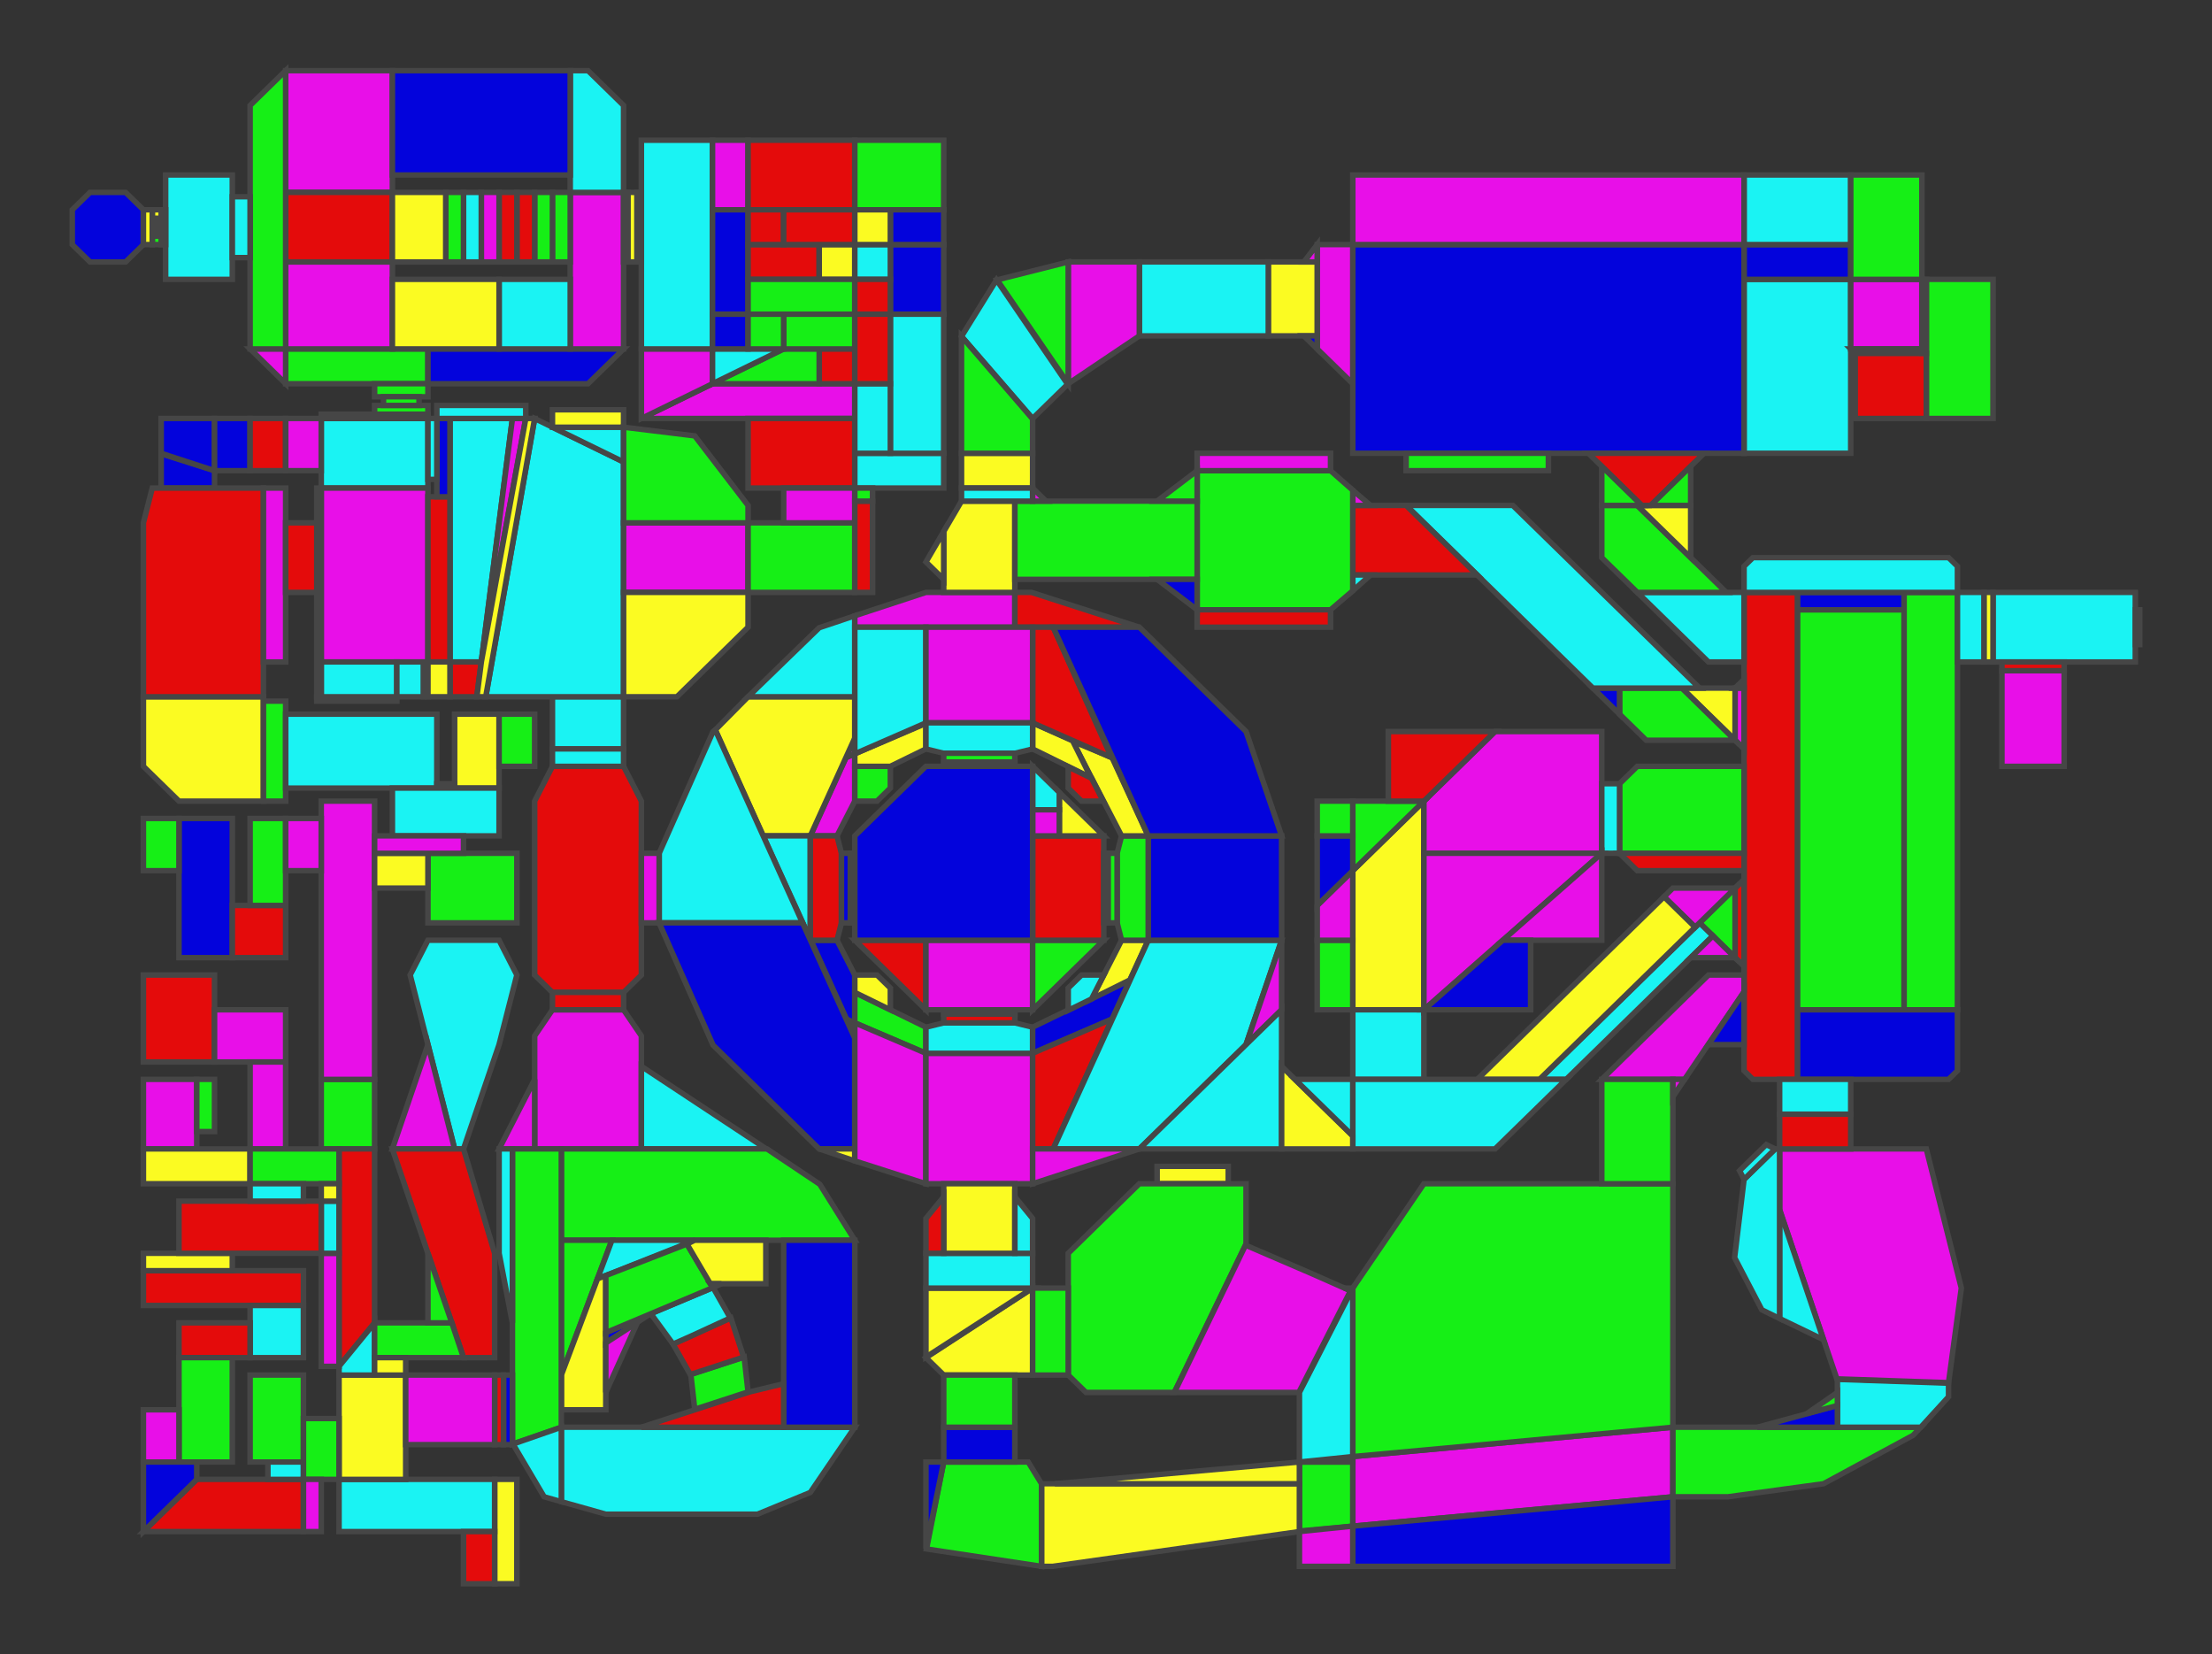 <svg width="900" height="673" preserveAspectRatio="none" viewBox="-1730 -2306 3980 3044"
 xmlns="http://www.w3.org/2000/svg" xmlns:xlink="http://www.w3.org/1999/xlink">
   <rect x="-1730" y="-2306" width="3980" height="3044" fill="#333333" stroke="none"/>
   <defs>
    <marker id="arrow" markerWidth="10" markerHeight="10" refX="0" refY="2" orient="auto" markerUnits="strokeWidth">
      <path d="M0,0 L0,4 L5,3 z" fill="#f00" />
    </marker>
  </defs>

<polygon points="-736,-480 -736,-480 -768,-512 -768,-832 -768,-832 -736,-896 -608,-896 -608,-896 -576,-832 -576,-512 -576,-512 -608,-480 " fill="rgb(228,11,11)" stroke="rgb(70,70,70)" stroke-width="10" stroke-linecap="round" />
<polygon points="-608,-1024 -608,-928 -736,-928 -736,-928 -736,-1024 " fill="rgb(26,243,243)" stroke="rgb(70,70,70)" stroke-width="10" stroke-linecap="round" />
<polygon points="-736,-896 -736,-896 -736,-928 -608,-928 -608,-928 -608,-896 " fill="rgb(26,243,243)" stroke="rgb(70,70,70)" stroke-width="10" stroke-linecap="round" />
<polygon points="-768,-400 -768,-400 -736,-448 -608,-448 -608,-448 -576,-400 -576,-192 -576,-192 -768,-192 " fill="rgb(232,15,232)" stroke="rgb(70,70,70)" stroke-width="10" stroke-linecap="round" />
<polygon points="-608,-480 -608,-480 -608,-448 -736,-448 -736,-448 -736,-480 " fill="rgb(228,11,11)" stroke="rgb(70,70,70)" stroke-width="10" stroke-linecap="round" />
<polygon points="-272,-768 -208,-912 -208,-912 -192,-919 -192,-919 -192,-832 -224,-768 -272,-768 " fill="rgb(232,15,232)" stroke="rgb(70,70,70)" stroke-width="10" stroke-linecap="round" />
<polygon points="-208,-912 -208,-912 -192,-948 -192,-919 " fill="rgb(232,15,232)" stroke="rgb(70,70,70)" stroke-width="10" stroke-linecap="round" />
<polygon points="-272,-768 -357,-768 -443,-963 -384,-1024 -192,-1024 -192,-948 -272,-768 " fill="rgb(251,251,34)" stroke="rgb(70,70,70)" stroke-width="10" stroke-linecap="round" />
<polygon points="-224,-576 -224,-576 -192,-512 -192,-424 -192,-424 -207,-431 -271,-576 " fill="rgb(3,3,220)" stroke="rgb(70,70,70)" stroke-width="10" stroke-linecap="round" />
<polygon points="-192,-424 -192,-396 -207,-430 -192,-424 " fill="rgb(228,11,11)" stroke="rgb(70,70,70)" stroke-width="10" stroke-linecap="round" />
<polygon points="-272,-578 -357,-768 -272,-768 -272,-578 " fill="rgb(26,243,243)" stroke="rgb(70,70,70)" stroke-width="10" stroke-linecap="round" />
<polygon points="-216,-608 -216,-608 -224,-576 -271,-576 -271,-576 -272,-578 -272,-768 -272,-768 -224,-768 -224,-768 -216,-736 " fill="rgb(228,11,11)" stroke="rgb(70,70,70)" stroke-width="10" stroke-linecap="round" />
<polygon points="-200,-736 -200,-736 -192,-736 -192,-608 -192,-608 -200,-608 " fill="rgb(232,15,232)" stroke="rgb(70,70,70)" stroke-width="10" stroke-linecap="round" />
<polygon points="-216,-736 -216,-736 -200,-736 -200,-608 -200,-608 -216,-608 " fill="rgb(3,3,220)" stroke="rgb(70,70,70)" stroke-width="10" stroke-linecap="round" />
<polygon points="-447,-960 -443,-963 -286,-608 -544,-608 -544,-736 -544,-736 " fill="rgb(26,243,243)" stroke="rgb(70,70,70)" stroke-width="10" stroke-linecap="round" />
<polygon points="-576,-736 -544,-736 -544,-608 -544,-608 -576,-608 -576,-608 -576,-736 " fill="rgb(232,15,232)" stroke="rgb(70,70,70)" stroke-width="10" stroke-linecap="round" />
<polygon points="-576,-192 -576,-344 -576,-344 -351,-192 " fill="rgb(26,243,243)" stroke="rgb(70,70,70)" stroke-width="10" stroke-linecap="round" />
<polygon points="-447,-383 -544,-608 -286,-608 -192,-396 -192,-396 -192,-192 -256,-192 " fill="rgb(3,3,220)" stroke="rgb(70,70,70)" stroke-width="10" stroke-linecap="round" />
<polygon points="-1472,-512 -1344,-512 -1344,-512 -1344,-352 -1344,-352 -1472,-352 " fill="rgb(228,11,11)" stroke="rgb(70,70,70)" stroke-width="10" stroke-linecap="round" />
<polygon points="-1216,-352 -1216,-352 -1344,-352 -1344,-352 -1344,-448 -1216,-448 " fill="rgb(232,15,232)" stroke="rgb(70,70,70)" stroke-width="10" stroke-linecap="round" />
<polygon points="-1376,-320 -1376,-192 -1376,-192 -1472,-192 -1472,-320 " fill="rgb(232,15,232)" stroke="rgb(70,70,70)" stroke-width="10" stroke-linecap="round" />
<polygon points="-1344,-320 -1344,-224 -1376,-224 -1376,-320 " fill="rgb(22,239,22)" stroke="rgb(70,70,70)" stroke-width="10" stroke-linecap="round" />
<polygon points="-1216,-192 -1216,-192 -1280,-192 -1280,-192 -1280,-352 -1216,-352 " fill="rgb(232,15,232)" stroke="rgb(70,70,70)" stroke-width="10" stroke-linecap="round" />
<polygon points="-1408,-832 -1472,-896 -1472,-1024 -1256,-1024 -1256,-832 -1256,-832 " fill="rgb(251,251,34)" stroke="rgb(70,70,70)" stroke-width="10" stroke-linecap="round" />
<polygon points="-1216,-832 -1256,-832 -1256,-832 -1256,-1016 -1216,-1016 -1216,-832 -1216,-832 -1216,-832 " fill="rgb(22,239,22)" stroke="rgb(70,70,70)" stroke-width="10" stroke-linecap="round" />
<polygon points="-1312,-544 -1312,-544 -1408,-544 -1408,-800 -1312,-800 " fill="rgb(3,3,220)" stroke="rgb(70,70,70)" stroke-width="10" stroke-linecap="round" />
<polygon points="-1408,-800 -1408,-704 -1472,-704 -1472,-800 " fill="rgb(22,239,22)" stroke="rgb(70,70,70)" stroke-width="10" stroke-linecap="round" />
<polygon points="-1312,-640 -1216,-640 -1216,-640 -1216,-544 -1312,-544 " fill="rgb(228,11,11)" stroke="rgb(70,70,70)" stroke-width="10" stroke-linecap="round" />
<polygon points="-1216,-640 -1280,-640 -1280,-800 -1216,-800 -1216,-640 " fill="rgb(22,239,22)" stroke="rgb(70,70,70)" stroke-width="10" stroke-linecap="round" />
<polygon points="-1216,-856 -1216,-856 -1216,-992 -1216,-992 -944,-992 -944,-992 -944,-856 -944,-856 " fill="rgb(26,243,243)" stroke="rgb(70,70,70)" stroke-width="10" stroke-linecap="round" />
<polygon points="-1160,-1024 -1016,-1024 -1016,-1016 -1160,-1016 " fill="rgb(22,239,22)" stroke="rgb(70,70,70)" stroke-width="10" stroke-linecap="round" />
<polygon points="-912,-992 -832,-992 -832,-856 -832,-856 -912,-856 " fill="rgb(251,251,34)" stroke="rgb(70,70,70)" stroke-width="10" stroke-linecap="round" />
<polygon points="-832,-896 -832,-992 -768,-992 -768,-896 " fill="rgb(22,239,22)" stroke="rgb(70,70,70)" stroke-width="10" stroke-linecap="round" />
<polygon points="-912,-864 -912,-856 -944,-856 -944,-864 " fill="rgb(228,11,11)" stroke="rgb(70,70,70)" stroke-width="10" stroke-linecap="round" />
<polygon points="-1056,-320 -1056,-320 -1056,-192 -1056,-192 -1152,-192 -1152,-320 -1152,-320 " fill="rgb(22,239,22)" stroke="rgb(70,70,70)" stroke-width="10" stroke-linecap="round" />
<polygon points="-1152,-832 -1152,-832 -1152,-832 -1152,-832 -1056,-832 -1056,-320 -1056,-320 -1056,-320 -1056,-320 -1056,-320 -1152,-320 -1152,-320 " fill="rgb(232,15,232)" stroke="rgb(70,70,70)" stroke-width="10" stroke-linecap="round" />
<polygon points="-1216,-800 -1152,-800 -1152,-704 -1152,-704 -1216,-704 " fill="rgb(232,15,232)" stroke="rgb(70,70,70)" stroke-width="10" stroke-linecap="round" />
<polygon points="-768,-320 -768,-192 -832,-192 -768,-320 " fill="rgb(232,15,232)" stroke="rgb(70,70,70)" stroke-width="10" stroke-linecap="round" />
<polygon points="-832,-576 -832,-576 -800,-512 -832,-384 -896,-192 -912,-192 -992,-512 -960,-576 " fill="rgb(26,243,243)" stroke="rgb(70,70,70)" stroke-width="10" stroke-linecap="round" />
<polygon points="-1024,-192 -960,-384 -912,-192 " fill="rgb(232,15,232)" stroke="rgb(70,70,70)" stroke-width="10" stroke-linecap="round" />
<polygon points="-832,-856 -832,-768 -1024,-768 -1024,-768 -1024,-856 " fill="rgb(26,243,243)" stroke="rgb(70,70,70)" stroke-width="10" stroke-linecap="round" />
<polygon points="-800,-608 -960,-608 -960,-736 -960,-736 -800,-736 " fill="rgb(22,239,22)" stroke="rgb(70,70,70)" stroke-width="10" stroke-linecap="round" />
<polygon points="-1056,-736 -1056,-736 -960,-736 -960,-672 -1056,-672 " fill="rgb(251,251,34)" stroke="rgb(70,70,70)" stroke-width="10" stroke-linecap="round" />
<polygon points="-1056,-768 -896,-768 -896,-768 -896,-768 -896,-736 -1056,-736 -1056,-768 " fill="rgb(232,15,232)" stroke="rgb(70,70,70)" stroke-width="10" stroke-linecap="round" />
<polygon points="-256,-192 -192,-192 -192,-170 -192,-170 " fill="rgb(251,251,34)" stroke="rgb(70,70,70)" stroke-width="10" stroke-linecap="round" />
<polygon points="-720,-24 -720,-24 -720,-24 -720,-24 -720,-192 -350,-192 -255,-127 -192,-24 -192,-24 " fill="rgb(22,239,22)" stroke="rgb(70,70,70)" stroke-width="10" stroke-linecap="round" />
<polygon points="-720,457 -720,320 -192,320 -192,320 -192,320 -272,440 -367,480 -640,480 " fill="rgb(26,243,243)" stroke="rgb(70,70,70)" stroke-width="10" stroke-linecap="round" />
<polygon points="-320,-24 -320,-24 -192,-24 -192,-24 -192,320 -192,320 -320,320 " fill="rgb(3,3,220)" stroke="rgb(70,70,70)" stroke-width="10" stroke-linecap="round" />
<polygon points="-381,255 -320,240 -320,320 -576,320 -576,320 -381,255 " fill="rgb(228,11,11)" stroke="rgb(70,70,70)" stroke-width="10" stroke-linecap="round" />
<polygon points="-720,224 -720,-24 -629,-24 -720,224 " fill="rgb(22,239,22)" stroke="rgb(70,70,70)" stroke-width="10" stroke-linecap="round" />
<polygon points="-629,-24 -480,-24 -480,-24 -655,47 " fill="rgb(26,243,243)" stroke="rgb(70,70,70)" stroke-width="10" stroke-linecap="round" />
<polygon points="-720,224 -655,47 -640,41 -640,41 -640,288 -720,288 -720,224 -720,224 " fill="rgb(251,251,34)" stroke="rgb(70,70,70)" stroke-width="10" stroke-linecap="round" />
<polygon points="-391,191 -384,255 -480,287 -487,223 " fill="rgb(22,239,22)" stroke="rgb(70,70,70)" stroke-width="10" stroke-linecap="round" />
<polygon points="-640,146 -558,110 -640,165 " fill="rgb(3,3,220)" stroke="rgb(70,70,70)" stroke-width="10" stroke-linecap="round" />
<polygon points="-640,256 -640,165 -583,127 -640,256 " fill="rgb(232,15,232)" stroke="rgb(70,70,70)" stroke-width="10" stroke-linecap="round" />
<polygon points="-415,119 -392,191 -488,223 -519,167 " fill="rgb(228,11,11)" stroke="rgb(70,70,70)" stroke-width="10" stroke-linecap="round" />
<polygon points="-447,63 -416,119 -486,152 -519,167 -559,111 " fill="rgb(26,243,243)" stroke="rgb(70,70,70)" stroke-width="10" stroke-linecap="round" />
<polygon points="-640,41 -640,41 -494,-17 -447,63 -640,146 " fill="rgb(22,239,22)" stroke="rgb(70,70,70)" stroke-width="10" stroke-linecap="round" />
<polygon points="-452,56 -494,-17 -480,-24 -480,-24 -352,-24 -352,-24 -352,56 -452,56 " fill="rgb(251,251,34)" stroke="rgb(70,70,70)" stroke-width="10" stroke-linecap="round" />
<polygon points="-447,63 -452,56 -432,56 " fill="rgb(228,11,11)" stroke="rgb(70,70,70)" stroke-width="10" stroke-linecap="round" />
<polygon points="-720,320 -808,351 -808,-192 -808,-192 -808,-192 -720,-192 -720,320 -720,320 -720,320 " fill="rgb(22,239,22)" stroke="rgb(70,70,70)" stroke-width="10" stroke-linecap="round" />
<polygon points="-832,0 -832,0 -832,-192 -808,-192 -808,128 " fill="rgb(26,243,243)" stroke="rgb(70,70,70)" stroke-width="10" stroke-linecap="round" />
<polygon points="-824,224 -824,224 -808,224 -808,351 -808,351 -810,352 -824,352 " fill="rgb(3,3,220)" stroke="rgb(70,70,70)" stroke-width="10" stroke-linecap="round" />
<polygon points="-840,224 -824,224 -824,352 -824,352 -840,352 -840,224 " fill="rgb(228,11,11)" stroke="rgb(70,70,70)" stroke-width="10" stroke-linecap="round" />
<polygon points="-751,448 -807,351 -720,320 -720,320 -720,457 " fill="rgb(26,243,243)" stroke="rgb(70,70,70)" stroke-width="10" stroke-linecap="round" />
<polygon points="-840,608 -840,608 -840,416 -800,416 -800,608 " fill="rgb(251,251,34)" stroke="rgb(70,70,70)" stroke-width="10" stroke-linecap="round" />
<polygon points="-1120,512 -1120,416 -1120,416 -840,416 -840,416 -840,416 -840,512 -1120,512 " fill="rgb(26,243,243)" stroke="rgb(70,70,70)" stroke-width="10" stroke-linecap="round" />
<polygon points="-896,608 -896,512 -840,512 -840,608 " fill="rgb(228,11,11)" stroke="rgb(70,70,70)" stroke-width="10" stroke-linecap="round" />
<polygon points="-1120,224 -1120,224 -1120,224 -1000,224 -1000,416 -1000,416 -1000,416 -1120,416 -1120,416 " fill="rgb(251,251,34)" stroke="rgb(70,70,70)" stroke-width="10" stroke-linecap="round" />
<polygon points="-1000,224 -840,224 -840,224 -840,224 -840,224 -840,352 -1000,352 -1000,352 -1000,352 -1000,224 " fill="rgb(232,15,232)" stroke="rgb(70,70,70)" stroke-width="10" stroke-linecap="round" />
<polygon points="-1056,128 -1120,208 -1120,208 -1120,-192 -1056,-192 -1056,128 " fill="rgb(228,11,11)" stroke="rgb(70,70,70)" stroke-width="10" stroke-linecap="round" />
<polygon points="-1120,224 -1120,208 -1120,208 -1056,128 -1056,128 -1056,224 " fill="rgb(26,243,243)" stroke="rgb(70,70,70)" stroke-width="10" stroke-linecap="round" />
<polygon points="-896,-192 -840,0 -840,192 -840,192 -840,192 -896,192 -896,192 -1024,-192 -1024,-192 " fill="rgb(228,11,11)" stroke="rgb(70,70,70)" stroke-width="10" stroke-linecap="round" />
<polygon points="-917,128 -917,128 -896,192 -1056,192 -1056,192 -1056,128 " fill="rgb(22,239,22)" stroke="rgb(70,70,70)" stroke-width="10" stroke-linecap="round" />
<polygon points="-960,0 -917,128 -960,128 -960,0 " fill="rgb(22,239,22)" stroke="rgb(70,70,70)" stroke-width="10" stroke-linecap="round" />
<polygon points="-1000,224 -1056,224 -1056,192 -1000,192 " fill="rgb(251,251,34)" stroke="rgb(70,70,70)" stroke-width="10" stroke-linecap="round" />
<polygon points="-1184,96 -1184,96 -1472,96 -1472,32 -1184,32 -1184,32 " fill="rgb(228,11,11)" stroke="rgb(70,70,70)" stroke-width="10" stroke-linecap="round" />
<polygon points="-1312,32 -1472,32 -1472,0 -1312,0 " fill="rgb(251,251,34)" stroke="rgb(70,70,70)" stroke-width="10" stroke-linecap="round" />
<polygon points="-1280,192 -1280,96 -1280,96 -1184,96 -1184,192 -1184,192 -1280,192 " fill="rgb(26,243,243)" stroke="rgb(70,70,70)" stroke-width="10" stroke-linecap="round" />
<polygon points="-1280,128 -1280,192 -1408,192 -1408,192 -1408,128 " fill="rgb(228,11,11)" stroke="rgb(70,70,70)" stroke-width="10" stroke-linecap="round" />
<polygon points="-1312,192 -1312,384 -1312,384 -1408,384 -1408,384 -1408,192 -1408,192 " fill="rgb(22,239,22)" stroke="rgb(70,70,70)" stroke-width="10" stroke-linecap="round" />
<polygon points="-1472,288 -1408,288 -1408,384 -1472,384 " fill="rgb(232,15,232)" stroke="rgb(70,70,70)" stroke-width="10" stroke-linecap="round" />
<polygon points="-1184,384 -1184,384 -1280,384 -1280,224 -1184,224 " fill="rgb(22,239,22)" stroke="rgb(70,70,70)" stroke-width="10" stroke-linecap="round" />
<polygon points="-1184,416 -1184,512 -1472,512 -1376,416 -1376,416 -1184,416 " fill="rgb(228,11,11)" stroke="rgb(70,70,70)" stroke-width="10" stroke-linecap="round" />
<polygon points="-1248,384 -1184,384 -1184,416 -1248,416 " fill="rgb(26,243,243)" stroke="rgb(70,70,70)" stroke-width="10" stroke-linecap="round" />
<polygon points="-1376,416 -1472,512 -1472,512 -1472,384 -1376,384 " fill="rgb(3,3,220)" stroke="rgb(70,70,70)" stroke-width="10" stroke-linecap="round" />
<polygon points="-1184,416 -1184,304 -1120,304 -1120,304 -1120,416 -1120,416 -1184,416 " fill="rgb(22,239,22)" stroke="rgb(70,70,70)" stroke-width="10" stroke-linecap="round" />
<polygon points="-1152,0 -1120,0 -1120,208 -1152,208 " fill="rgb(232,15,232)" stroke="rgb(70,70,70)" stroke-width="10" stroke-linecap="round" />
<polygon points="-1184,512 -1184,416 -1152,416 -1152,512 " fill="rgb(232,15,232)" stroke="rgb(70,70,70)" stroke-width="10" stroke-linecap="round" />
<polygon points="-1472,-192 -1280,-192 -1280,-192 -1280,-128 -1280,-128 -1472,-128 " fill="rgb(251,251,34)" stroke="rgb(70,70,70)" stroke-width="10" stroke-linecap="round" />
<polygon points="-1280,-128 -1280,-128 -1280,-192 -1280,-192 -1120,-192 -1120,-192 -1120,-192 -1120,-128 " fill="rgb(22,239,22)" stroke="rgb(70,70,70)" stroke-width="10" stroke-linecap="round" />
<polygon points="-1152,0 -1152,-96 -1152,-96 -1120,-96 -1120,0 " fill="rgb(26,243,243)" stroke="rgb(70,70,70)" stroke-width="10" stroke-linecap="round" />
<polygon points="-1152,-96 -1152,0 -1152,0 -1408,0 -1408,-96 -1152,-96 -1152,-96 -1152,-96 " fill="rgb(228,11,11)" stroke="rgb(70,70,70)" stroke-width="10" stroke-linecap="round" />
<polygon points="-1184,-128 -1184,-96 -1184,-96 -1280,-96 -1280,-96 -1280,-128 " fill="rgb(26,243,243)" stroke="rgb(70,70,70)" stroke-width="10" stroke-linecap="round" />
<polygon points="-1152,-96 -1152,-128 -1120,-128 -1120,-96 " fill="rgb(251,251,34)" stroke="rgb(70,70,70)" stroke-width="10" stroke-linecap="round" />
<polygon points="-1344,-1440 -1344,-1408 -1344,-1408 -1440,-1408 -1440,-1408 -1440,-1471 -1344,-1440 " fill="rgb(3,3,220)" stroke="rgb(70,70,70)" stroke-width="10" stroke-linecap="round" />
<polygon points="-1344,-1440 -1344,-1440 -1344,-1440 -1440,-1472 -1440,-1536 -1344,-1536 -1344,-1536 " fill="rgb(3,3,220)" stroke="rgb(70,70,70)" stroke-width="10" stroke-linecap="round" />
<polygon points="-1280,-1536 -1280,-1536 -1280,-1440 -1280,-1440 -1344,-1440 -1344,-1536 -1344,-1536 " fill="rgb(3,3,220)" stroke="rgb(70,70,70)" stroke-width="10" stroke-linecap="round" />
<polygon points="-1152,-1408 -1152,-1536 -1152,-1536 -1152,-1536 -960,-1536 -960,-1536 -960,-1408 -960,-1408 -960,-1408 -1152,-1408 -1152,-1408 " fill="rgb(26,243,243)" stroke="rgb(70,70,70)" stroke-width="10" stroke-linecap="round" />
<polygon points="-1216,-1536 -1216,-1536 -1216,-1440 -1216,-1440 -1280,-1440 -1280,-1536 -1280,-1536 " fill="rgb(228,11,11)" stroke="rgb(70,70,70)" stroke-width="10" stroke-linecap="round" />
<polygon points="-1152,-1536 -1152,-1536 -1152,-1440 -1152,-1440 -1216,-1440 -1216,-1536 -1216,-1536 " fill="rgb(232,15,232)" stroke="rgb(70,70,70)" stroke-width="10" stroke-linecap="round" />
<polygon points="-960,-1600 -1216,-1600 -1216,-1600 -1216,-1600 -1216,-1664 -1216,-1664 -960,-1664 " fill="rgb(22,239,22)" stroke="rgb(70,70,70)" stroke-width="10" stroke-linecap="round" />
<polygon points="-1216,-1664 -1216,-1600 -1216,-1600 -1216,-1600 -1280,-1664 " fill="rgb(232,15,232)" stroke="rgb(70,70,70)" stroke-width="10" stroke-linecap="round" />
<polygon points="-1056,-1576 -1056,-1576 -1056,-1600 -960,-1600 -960,-1600 -960,-1576 -960,-1576 -1056,-1576 " fill="rgb(22,239,22)" stroke="rgb(70,70,70)" stroke-width="10" stroke-linecap="round" />
<polygon points="-960,-1544 -960,-1544 -960,-1544 -960,-1536 -960,-1536 -1152,-1536 -1152,-1536 -1152,-1544 " fill="rgb(228,11,11)" stroke="rgb(70,70,70)" stroke-width="10" stroke-linecap="round" />
<polygon points="-960,-1560 -960,-1560 -960,-1544 -960,-1544 -1056,-1544 -1056,-1560 -960,-1560 -960,-1560 " fill="rgb(22,239,22)" stroke="rgb(70,70,70)" stroke-width="10" stroke-linecap="round" />
<polygon points="-976,-1576 -976,-1560 -1040,-1560 -1040,-1576 " fill="rgb(22,239,22)" stroke="rgb(70,70,70)" stroke-width="10" stroke-linecap="round" />
<polygon points="-1152,-1408 -960,-1408 -960,-1408 -960,-1408 -960,-1088 -960,-1088 -1152,-1088 -1152,-1088 -1152,-1088 -1152,-1408 -1152,-1408 -1152,-1408 " fill="rgb(232,15,232)" stroke="rgb(70,70,70)" stroke-width="10" stroke-linecap="round" />
<polygon points="-1152,-1088 -1152,-1088 -1016,-1088 -1016,-1024 -1016,-1024 -1152,-1024 -1152,-1024 " fill="rgb(26,243,243)" stroke="rgb(70,70,70)" stroke-width="10" stroke-linecap="round" />
<polygon points="-968,-1088 -968,-1088 -968,-1024 -968,-1024 -1016,-1024 -1016,-1024 -1016,-1088 -1016,-1088 " fill="rgb(26,243,243)" stroke="rgb(70,70,70)" stroke-width="10" stroke-linecap="round" />
<polygon points="-968,-1088 -968,-1088 -960,-1088 -960,-1088 -960,-1024 -968,-1024 -968,-1024 " fill="rgb(228,11,11)" stroke="rgb(70,70,70)" stroke-width="10" stroke-linecap="round" />
<polygon points="-1256,-1408 -1256,-1408 -1256,-1408 -1256,-1024 -1256,-1024 -1472,-1024 -1472,-1344 -1456,-1408 -1256,-1408 -1256,-1408 " fill="rgb(228,11,11)" stroke="rgb(70,70,70)" stroke-width="10" stroke-linecap="round" />
<polygon points="-1216,-1408 -1216,-1408 -1216,-1088 -1216,-1088 -1256,-1088 -1256,-1408 " fill="rgb(232,15,232)" stroke="rgb(70,70,70)" stroke-width="10" stroke-linecap="round" />
<polygon points="-1160,-1408 -1160,-1408 -1160,-1408 -1160,-1408 -1152,-1408 -1152,-1408 -1152,-1024 -1152,-1024 -1152,-1024 -1152,-1024 -1160,-1024 " fill="rgb(26,243,243)" stroke="rgb(70,70,70)" stroke-width="10" stroke-linecap="round" />
<polygon points="-1216,-1344 -1216,-1344 -1160,-1344 -1160,-1216 -1160,-1216 -1216,-1216 " fill="rgb(228,11,11)" stroke="rgb(70,70,70)" stroke-width="10" stroke-linecap="round" />
<polygon points="-608,-1664 -608,-1664 -672,-1600 -960,-1600 -960,-1600 -960,-1664 " fill="rgb(3,3,220)" stroke="rgb(70,70,70)" stroke-width="10" stroke-linecap="round" />
<polygon points="-856,-1024 -768,-1536 -768,-1536 -608,-1456 -608,-1456 -608,-1024 -856,-1024 " fill="rgb(26,243,243)" stroke="rgb(70,70,70)" stroke-width="10" stroke-linecap="round" />
<polygon points="-608,-1520 -608,-1456 -736,-1520 -608,-1520 " fill="rgb(26,243,243)" stroke="rgb(70,70,70)" stroke-width="10" stroke-linecap="round" />
<polygon points="-608,-1552 -608,-1520 -608,-1520 -736,-1520 -736,-1520 -736,-1520 -736,-1552 " fill="rgb(251,251,34)" stroke="rgb(70,70,70)" stroke-width="10" stroke-linecap="round" />
<polygon points="-960,-1392 -920,-1392 -920,-1392 -920,-1088 -960,-1088 -960,-1088 " fill="rgb(228,11,11)" stroke="rgb(70,70,70)" stroke-width="10" stroke-linecap="round" />
<polygon points="-920,-1024 -960,-1024 -960,-1024 -960,-1088 -920,-1088 -920,-1088 -920,-1024 " fill="rgb(251,251,34)" stroke="rgb(70,70,70)" stroke-width="10" stroke-linecap="round" />
<polygon points="-944,-1536 -920,-1536 -920,-1392 -944,-1392 -944,-1536 " fill="rgb(3,3,220)" stroke="rgb(70,70,70)" stroke-width="10" stroke-linecap="round" />
<polygon points="-944,-1424 -960,-1424 -960,-1536 -960,-1536 -944,-1536 -944,-1536 " fill="rgb(26,243,243)" stroke="rgb(70,70,70)" stroke-width="10" stroke-linecap="round" />
<polygon points="-920,-1088 -920,-1536 -808,-1536 -864,-1088 -920,-1088 " fill="rgb(26,243,243)" stroke="rgb(70,70,70)" stroke-width="10" stroke-linecap="round" />
<polygon points="-864,-1088 -864,-1088 -872,-1024 -872,-1024 -920,-1024 -920,-1024 -920,-1088 -920,-1088 " fill="rgb(228,11,11)" stroke="rgb(70,70,70)" stroke-width="10" stroke-linecap="round" />
<polygon points="-864,-1088 -808,-1536 -784,-1536 -864,-1088 " fill="rgb(232,15,232)" stroke="rgb(70,70,70)" stroke-width="10" stroke-linecap="round" />
<polygon points="-856,-1024 -872,-1024 -872,-1024 -864,-1088 -864,-1088 -784,-1536 -784,-1536 -768,-1536 -768,-1536 -856,-1024 " fill="rgb(251,251,34)" stroke="rgb(70,70,70)" stroke-width="10" stroke-linecap="round" />
<polygon points="-944,-1560 -784,-1560 -784,-1536 -944,-1536 " fill="rgb(26,243,243)" stroke="rgb(70,70,70)" stroke-width="10" stroke-linecap="round" />
<polygon points="-576,-1536 -448,-1600 -448,-1600 -192,-1600 -192,-1600 -192,-1536 -576,-1536 " fill="rgb(232,15,232)" stroke="rgb(70,70,70)" stroke-width="10" stroke-linecap="round" />
<polygon points="-256,-1600 -256,-1664 -256,-1664 -192,-1664 -192,-1600 -192,-1600 " fill="rgb(228,11,11)" stroke="rgb(70,70,70)" stroke-width="10" stroke-linecap="round" />
<polygon points="-320,-1664 -256,-1664 -256,-1664 -256,-1600 -256,-1600 -448,-1600 -448,-1600 " fill="rgb(22,239,22)" stroke="rgb(70,70,70)" stroke-width="10" stroke-linecap="round" />
<polygon points="-576,-1536 -576,-1536 -576,-1664 -448,-1664 -448,-1600 -448,-1600 -576,-1536 " fill="rgb(232,15,232)" stroke="rgb(70,70,70)" stroke-width="10" stroke-linecap="round" />
<polygon points="-320,-1664 -320,-1664 -448,-1600 -448,-1664 -448,-1664 " fill="rgb(26,243,243)" stroke="rgb(70,70,70)" stroke-width="10" stroke-linecap="round" />
<polygon points="-384,-1216 -608,-1216 -608,-1344 -384,-1344 -384,-1216 " fill="rgb(232,15,232)" stroke="rgb(70,70,70)" stroke-width="10" stroke-linecap="round" />
<polygon points="-192,-1344 -192,-1344 -192,-1216 -384,-1216 -384,-1216 -384,-1216 -384,-1344 -384,-1344 -192,-1344 " fill="rgb(22,239,22)" stroke="rgb(70,70,70)" stroke-width="10" stroke-linecap="round" />
<polygon points="-608,-1216 -384,-1216 -384,-1152 -512,-1024 -512,-1024 -608,-1024 -608,-1024 " fill="rgb(251,251,34)" stroke="rgb(70,70,70)" stroke-width="10" stroke-linecap="round" />
<polygon points="-256,-1151 -192,-1173 -192,-1024 -384,-1024 " fill="rgb(26,243,243)" stroke="rgb(70,70,70)" stroke-width="10" stroke-linecap="round" />
<polygon points="-384,-1536 -192,-1536 -192,-1408 -384,-1408 -384,-1408 -384,-1408 -384,-1536 " fill="rgb(228,11,11)" stroke="rgb(70,70,70)" stroke-width="10" stroke-linecap="round" />
<polygon points="-192,-1408 -192,-1408 -192,-1344 -320,-1344 -320,-1408 " fill="rgb(232,15,232)" stroke="rgb(70,70,70)" stroke-width="10" stroke-linecap="round" />
<polygon points="-608,-1520 -480,-1504 -384,-1376 -384,-1344 -384,-1344 -608,-1344 " fill="rgb(22,239,22)" stroke="rgb(70,70,70)" stroke-width="10" stroke-linecap="round" />
<polygon points="-1216,-1952 -1216,-1952 -1216,-2176 -1216,-2176 -1024,-2176 -1024,-2176 -1024,-1952 -1024,-1952 " fill="rgb(232,15,232)" stroke="rgb(70,70,70)" stroke-width="10" stroke-linecap="round" />
<polygon points="-1216,-1664 -1216,-1824 -1216,-1824 -1024,-1824 -1024,-1824 -1024,-1664 -1024,-1664 " fill="rgb(232,15,232)" stroke="rgb(70,70,70)" stroke-width="10" stroke-linecap="round" />
<polygon points="-1216,-1952 -1216,-1952 -1024,-1952 -1024,-1952 -1024,-1824 -1024,-1824 -1216,-1824 -1216,-1824 " fill="rgb(228,11,11)" stroke="rgb(70,70,70)" stroke-width="10" stroke-linecap="round" />
<polygon points="-1216,-1664 -1216,-1664 -1216,-1664 -1280,-1664 -1280,-2112 -1280,-2112 -1216,-2176 -1216,-2176 -1216,-1664 " fill="rgb(22,239,22)" stroke="rgb(70,70,70)" stroke-width="10" stroke-linecap="round" />
<polygon points="-1432,-1984 -1432,-1984 -1432,-1984 -1312,-1984 -1312,-1792 -1432,-1792 " fill="rgb(26,243,243)" stroke="rgb(70,70,70)" stroke-width="10" stroke-linecap="round" />
<polygon points="-1312,-1832 -1312,-1944 -1312,-1944 -1280,-1944 -1280,-1832 -1280,-1832 " fill="rgb(26,243,243)" stroke="rgb(70,70,70)" stroke-width="10" stroke-linecap="round" />
<polygon points="-1432,-1856 -1440,-1856 -1440,-1920 -1440,-1920 -1432,-1920 -1432,-1856 " fill="rgb(232,15,232)" stroke="rgb(70,70,70)" stroke-width="10" stroke-linecap="round" />
<polygon points="-1456,-1872 -1456,-1872 -1440,-1872 -1440,-1872 -1440,-1856 -1456,-1856 " fill="rgb(22,239,22)" stroke="rgb(70,70,70)" stroke-width="10" stroke-linecap="round" />
<polygon points="-1456,-1920 -1440,-1920 -1440,-1904 -1456,-1904 -1456,-1904 -1456,-1920 " fill="rgb(251,251,34)" stroke="rgb(70,70,70)" stroke-width="10" stroke-linecap="round" />
<polygon points="-1456,-1904 -1456,-1904 -1448,-1904 -1448,-1872 -1448,-1872 -1456,-1872 " fill="rgb(22,239,22)" stroke="rgb(70,70,70)" stroke-width="10" stroke-linecap="round" />
<polygon points="-1448,-1904 -1448,-1904 -1440,-1904 -1440,-1904 -1440,-1872 -1440,-1872 -1448,-1872 -1448,-1872 " fill="rgb(228,11,11)" stroke="rgb(70,70,70)" stroke-width="10" stroke-linecap="round" />
<polygon points="-1600,-1920 -1600,-1920 -1568,-1952 -1504,-1952 -1472,-1920 -1472,-1856 -1504,-1824 -1568,-1824 -1600,-1856 " fill="rgb(3,3,220)" stroke="rgb(70,70,70)" stroke-width="10" stroke-linecap="round" />
<polygon points="-1456,-1920 -1456,-1856 -1456,-1856 -1472,-1856 -1472,-1920 -1472,-1920 " fill="rgb(251,251,34)" stroke="rgb(70,70,70)" stroke-width="10" stroke-linecap="round" />
<polygon points="-608,-1664 -608,-1664 -704,-1664 -704,-1952 -704,-1952 -704,-1952 -608,-1952 -608,-1664 " fill="rgb(232,15,232)" stroke="rgb(70,70,70)" stroke-width="10" stroke-linecap="round" />
<polygon points="-704,-1824 -736,-1824 -736,-1824 -736,-1952 -736,-1952 -704,-1952 -704,-1952 -704,-1824 " fill="rgb(22,239,22)" stroke="rgb(70,70,70)" stroke-width="10" stroke-linecap="round" />
<polygon points="-768,-1824 -768,-1952 -768,-1952 -736,-1952 -736,-1952 -736,-1824 -736,-1824 -768,-1824 " fill="rgb(22,239,22)" stroke="rgb(70,70,70)" stroke-width="10" stroke-linecap="round" />
<polygon points="-768,-1824 -800,-1824 -800,-1824 -800,-1952 -800,-1952 -768,-1952 -768,-1952 -768,-1824 " fill="rgb(228,11,11)" stroke="rgb(70,70,70)" stroke-width="10" stroke-linecap="round" />
<polygon points="-832,-1824 -832,-1952 -832,-1952 -800,-1952 -800,-1952 -800,-1824 -800,-1824 -832,-1824 " fill="rgb(228,11,11)" stroke="rgb(70,70,70)" stroke-width="10" stroke-linecap="round" />
<polygon points="-832,-1792 -704,-1792 -704,-1664 -832,-1664 " fill="rgb(26,243,243)" stroke="rgb(70,70,70)" stroke-width="10" stroke-linecap="round" />
<polygon points="-832,-1824 -864,-1824 -864,-1824 -864,-1952 -864,-1952 -832,-1952 -832,-1952 -832,-1824 " fill="rgb(232,15,232)" stroke="rgb(70,70,70)" stroke-width="10" stroke-linecap="round" />
<polygon points="-896,-1824 -896,-1952 -896,-1952 -864,-1952 -864,-1952 -864,-1824 -864,-1824 -896,-1824 " fill="rgb(26,243,243)" stroke="rgb(70,70,70)" stroke-width="10" stroke-linecap="round" />
<polygon points="-896,-1824 -928,-1824 -928,-1824 -928,-1952 -928,-1952 -896,-1952 -896,-1952 -896,-1824 " fill="rgb(22,239,22)" stroke="rgb(70,70,70)" stroke-width="10" stroke-linecap="round" />
<polygon points="-1024,-1824 -1024,-1824 -1024,-1952 -1024,-1952 -928,-1952 -928,-1952 -928,-1824 -928,-1824 " fill="rgb(251,251,34)" stroke="rgb(70,70,70)" stroke-width="10" stroke-linecap="round" />
<polygon points="-1024,-1792 -832,-1792 -832,-1664 -1024,-1664 " fill="rgb(251,251,34)" stroke="rgb(70,70,70)" stroke-width="10" stroke-linecap="round" />
<polygon points="-672,-2176 -608,-2112 -608,-1952 -608,-1952 -704,-1952 -704,-2176 -704,-2176 -672,-2176 " fill="rgb(26,243,243)" stroke="rgb(70,70,70)" stroke-width="10" stroke-linecap="round" />
<polygon points="-1024,-1984 -1024,-2176 -704,-2176 -704,-2176 -704,-1984 " fill="rgb(3,3,220)" stroke="rgb(70,70,70)" stroke-width="10" stroke-linecap="round" />
<polygon points="-576,-2048 -448,-2048 -448,-1664 -448,-1664 -576,-1664 -576,-2048 -576,-2048 -576,-2048 " fill="rgb(26,243,243)" stroke="rgb(70,70,70)" stroke-width="10" stroke-linecap="round" />
<polygon points="-384,-1728 -384,-1664 -384,-1664 -448,-1664 -448,-1664 -448,-1728 -384,-1728 " fill="rgb(3,3,220)" stroke="rgb(70,70,70)" stroke-width="10" stroke-linecap="round" />
<polygon points="-384,-2048 -384,-1920 -448,-1920 -448,-1920 -448,-2048 " fill="rgb(232,15,232)" stroke="rgb(70,70,70)" stroke-width="10" stroke-linecap="round" />
<polygon points="-448,-1728 -448,-1728 -448,-1920 -448,-1920 -384,-1920 -384,-1920 -384,-1728 -384,-1728 " fill="rgb(3,3,220)" stroke="rgb(70,70,70)" stroke-width="10" stroke-linecap="round" />
<polygon points="-384,-1920 -384,-2048 -192,-2048 -192,-1920 -384,-1920 " fill="rgb(228,11,11)" stroke="rgb(70,70,70)" stroke-width="10" stroke-linecap="round" />
<polygon points="-384,-1856 -256,-1856 -256,-1856 -256,-1792 -256,-1792 -384,-1792 -384,-1792 -384,-1856 " fill="rgb(228,11,11)" stroke="rgb(70,70,70)" stroke-width="10" stroke-linecap="round" />
<polygon points="-256,-1792 -256,-1856 -256,-1856 -192,-1856 -192,-1792 -192,-1792 " fill="rgb(251,251,34)" stroke="rgb(70,70,70)" stroke-width="10" stroke-linecap="round" />
<polygon points="-384,-1920 -384,-1920 -320,-1920 -320,-1856 -320,-1856 -384,-1856 " fill="rgb(228,11,11)" stroke="rgb(70,70,70)" stroke-width="10" stroke-linecap="round" />
<polygon points="-192,-1920 -192,-1920 -192,-1856 -320,-1856 -320,-1856 -320,-1920 -320,-1920 " fill="rgb(228,11,11)" stroke="rgb(70,70,70)" stroke-width="10" stroke-linecap="round" />
<polygon points="-192,-1728 -192,-1664 -192,-1664 -320,-1664 -320,-1664 -320,-1728 -320,-1728 -192,-1728 " fill="rgb(22,239,22)" stroke="rgb(70,70,70)" stroke-width="10" stroke-linecap="round" />
<polygon points="-384,-1728 -384,-1728 -320,-1728 -320,-1664 -320,-1664 -384,-1664 " fill="rgb(22,239,22)" stroke="rgb(70,70,70)" stroke-width="10" stroke-linecap="round" />
<polygon points="-384,-1728 -384,-1792 -192,-1792 -192,-1792 -192,-1728 -384,-1728 " fill="rgb(22,239,22)" stroke="rgb(70,70,70)" stroke-width="10" stroke-linecap="round" />
<polygon points="-608,-1952 -600,-1952 -600,-1824 -600,-1824 -608,-1824 -608,-1952 " fill="rgb(232,15,232)" stroke="rgb(70,70,70)" stroke-width="10" stroke-linecap="round" />
<polygon points="-576,-1824 -584,-1824 -584,-1952 -584,-1952 -576,-1952 -576,-1824 " fill="rgb(232,15,232)" stroke="rgb(70,70,70)" stroke-width="10" stroke-linecap="round" />
<polygon points="-600,-1952 -584,-1952 -584,-1824 -584,-1824 -600,-1824 -600,-1952 " fill="rgb(251,251,34)" stroke="rgb(70,70,70)" stroke-width="10" stroke-linecap="round" />
<polygon points="1696,-1184 1696,-1184 1696,-448 1696,-448 1504,-448 1504,-448 1504,-1184 1504,-1184 " fill="rgb(22,239,22)" stroke="rgb(70,70,70)" stroke-width="10" stroke-linecap="round" />
<polygon points="1504,-1184 1504,-1216 1696,-1216 1696,-1184 1504,-1184 " fill="rgb(3,3,220)" stroke="rgb(70,70,70)" stroke-width="10" stroke-linecap="round" />
<polygon points="1696,-448 1696,-1216 1696,-1216 1792,-1216 1792,-448 1792,-448 1792,-448 " fill="rgb(22,239,22)" stroke="rgb(70,70,70)" stroke-width="10" stroke-linecap="round" />
<polygon points="1504,-320 1504,-448 1792,-448 1792,-448 1792,-336 1792,-336 1776,-320 1504,-320 1504,-320 " fill="rgb(3,3,220)" stroke="rgb(70,70,70)" stroke-width="10" stroke-linecap="round" />
<polygon points="1408,-1216 1408,-1216 1504,-1216 1504,-320 1504,-320 1424,-320 1424,-320 1424,-320 1408,-336 1408,-1216 1408,-1216 1408,-1216 1408,-1216 1408,-1216 1408,-1216 1408,-1216 1408,-1216 1408,-1216 " fill="rgb(228,11,11)" stroke="rgb(70,70,70)" stroke-width="10" stroke-linecap="round" />
<polygon points="2112,-1216 2112,-1216 2112,-1088 2112,-1088 2112,-1088 1856,-1088 1856,-1088 1856,-1088 1856,-1088 1856,-1216 1856,-1216 " fill="rgb(26,243,243)" stroke="rgb(70,70,70)" stroke-width="10" stroke-linecap="round" />
<polygon points="2120,-1184 2120,-1120 2112,-1120 2112,-1184 " fill="rgb(22,239,22)" stroke="rgb(70,70,70)" stroke-width="10" stroke-linecap="round" />
<polygon points="1840,-1216 1840,-1216 1840,-1088 1840,-1088 1792,-1088 1792,-1088 1792,-1216 1792,-1216 " fill="rgb(26,243,243)" stroke="rgb(70,70,70)" stroke-width="10" stroke-linecap="round" />
<polygon points="1856,-1088 1856,-1088 1840,-1088 1840,-1088 1840,-1216 1840,-1216 1856,-1216 1856,-1216 " fill="rgb(251,251,34)" stroke="rgb(70,70,70)" stroke-width="10" stroke-linecap="round" />
<polygon points="1872,-1072 1984,-1072 1984,-1072 1984,-896 1872,-896 " fill="rgb(232,15,232)" stroke="rgb(70,70,70)" stroke-width="10" stroke-linecap="round" />
<polygon points="1984,-1088 1984,-1088 1984,-1072 1872,-1072 1872,-1072 1872,-1088 " fill="rgb(228,11,11)" stroke="rgb(70,70,70)" stroke-width="10" stroke-linecap="round" />
<polygon points="1408,-1264 1408,-1264 1424,-1280 1776,-1280 1776,-1280 1792,-1264 1792,-1216 1408,-1216 " fill="rgb(26,243,243)" stroke="rgb(70,70,70)" stroke-width="10" stroke-linecap="round" />
<polygon points="1600,-1472 1600,-1472 1600,-1472 1600,-1472 1408,-1472 1408,-1792 1600,-1792 " fill="rgb(26,243,243)" stroke="rgb(70,70,70)" stroke-width="10" stroke-linecap="round" />
<polygon points="1856,-1536 1736,-1536 1736,-1792 1736,-1792 1856,-1792 " fill="rgb(22,239,22)" stroke="rgb(70,70,70)" stroke-width="10" stroke-linecap="round" />
<polygon points="1736,-1656 1736,-1536 1608,-1536 1608,-1656 1736,-1656 " fill="rgb(228,11,11)" stroke="rgb(70,70,70)" stroke-width="10" stroke-linecap="round" />
<polygon points="1600,-1664 1600,-1792 1600,-1792 1728,-1792 1728,-1792 1728,-1664 1728,-1664 1600,-1664 " fill="rgb(232,15,232)" stroke="rgb(70,70,70)" stroke-width="10" stroke-linecap="round" />
<polygon points="1608,-1656 1608,-1656 1600,-1664 1600,-1664 1728,-1664 1728,-1664 1728,-1656 " fill="rgb(232,15,232)" stroke="rgb(70,70,70)" stroke-width="10" stroke-linecap="round" />
<polygon points="1736,-1656 1736,-1656 1728,-1656 1728,-1656 1728,-1792 1728,-1792 1736,-1792 1736,-1792 " fill="rgb(228,11,11)" stroke="rgb(70,70,70)" stroke-width="10" stroke-linecap="round" />
<polygon points="1600,-1792 1600,-1792 1408,-1792 1408,-1856 1600,-1856 1600,-1856 " fill="rgb(3,3,220)" stroke="rgb(70,70,70)" stroke-width="10" stroke-linecap="round" />
<polygon points="1600,-1856 1408,-1856 1408,-1856 1408,-1984 1600,-1984 " fill="rgb(26,243,243)" stroke="rgb(70,70,70)" stroke-width="10" stroke-linecap="round" />
<polygon points="1600,-1792 1600,-1984 1600,-1984 1728,-1984 1728,-1792 1600,-1792 " fill="rgb(22,239,22)" stroke="rgb(70,70,70)" stroke-width="10" stroke-linecap="round" />
<polygon points="1392,-544 1392,-544 1328,-608 1392,-672 " fill="rgb(22,239,22)" stroke="rgb(70,70,70)" stroke-width="10" stroke-linecap="round" />
<polygon points="1408,-528 1392,-544 1392,-544 1392,-672 1392,-672 1408,-688 1408,-688 1408,-528 " fill="rgb(228,11,11)" stroke="rgb(70,70,70)" stroke-width="10" stroke-linecap="round" />
<polygon points="1088,-320 1088,-320 1040,-320 1328,-608 1352,-584 " fill="rgb(26,243,243)" stroke="rgb(70,70,70)" stroke-width="10" stroke-linecap="round" />
<polygon points="1312,-544 1312,-544 1352,-584 1392,-544 " fill="rgb(232,15,232)" stroke="rgb(70,70,70)" stroke-width="10" stroke-linecap="round" />
<polygon points="1152,-320 1344,-512 1408,-512 1408,-481 1408,-481 1350,-394 1301,-320 " fill="rgb(232,15,232)" stroke="rgb(70,70,70)" stroke-width="10" stroke-linecap="round" />
<polygon points="1408,-384 1344,-384 1408,-481 1408,-384 " fill="rgb(3,3,220)" stroke="rgb(70,70,70)" stroke-width="10" stroke-linecap="round" />
<polygon points="1392,-944 1296,-1040 1392,-1040 1392,-1040 1392,-944 " fill="rgb(251,251,34)" stroke="rgb(70,70,70)" stroke-width="10" stroke-linecap="round" />
<polygon points="1408,-928 1408,-928 1392,-944 1392,-944 1392,-1040 1392,-1040 1408,-1040 " fill="rgb(232,15,232)" stroke="rgb(70,70,70)" stroke-width="10" stroke-linecap="round" />
<polygon points="832,-832 832,-832 832,-448 704,-448 704,-448 704,-704 " fill="rgb(251,251,34)" stroke="rgb(70,70,70)" stroke-width="10" stroke-linecap="round" />
<polygon points="832,-448 832,-320 832,-320 704,-320 704,-320 704,-448 704,-448 832,-448 " fill="rgb(26,243,243)" stroke="rgb(70,70,70)" stroke-width="10" stroke-linecap="round" />
<polygon points="1184,-1040 1296,-1040 1392,-944 1232,-944 1232,-944 1184,-992 " fill="rgb(22,239,22)" stroke="rgb(70,70,70)" stroke-width="10" stroke-linecap="round" />
<polygon points="1408,-736 1408,-736 1184,-736 1184,-864 1184,-864 1216,-896 1408,-896 " fill="rgb(22,239,22)" stroke="rgb(70,70,70)" stroke-width="10" stroke-linecap="round" />
<polygon points="1152,-736 1152,-736 1152,-736 832,-736 832,-832 960,-960 960,-960 1152,-960 1152,-960 " fill="rgb(232,15,232)" stroke="rgb(70,70,70)" stroke-width="10" stroke-linecap="round" />
<polygon points="1152,-736 1152,-736 1152,-864 1152,-864 1184,-864 1184,-736 1184,-736 " fill="rgb(26,243,243)" stroke="rgb(70,70,70)" stroke-width="10" stroke-linecap="round" />
<polygon points="1136,-1040 1184,-1040 1184,-992 " fill="rgb(3,3,220)" stroke="rgb(70,70,70)" stroke-width="10" stroke-linecap="round" />
<polygon points="832,-448 832,-736 1152,-736 832,-448 " fill="rgb(232,15,232)" stroke="rgb(70,70,70)" stroke-width="10" stroke-linecap="round" />
<polygon points="1392,-672 1392,-672 1320,-600 1264,-656 1280,-672 " fill="rgb(232,15,232)" stroke="rgb(70,70,70)" stroke-width="10" stroke-linecap="round" />
<polygon points="1408,-736 1408,-704 1216,-704 1184,-736 1184,-736 " fill="rgb(228,11,11)" stroke="rgb(70,70,70)" stroke-width="10" stroke-linecap="round" />
<polygon points="928,-320 1264,-656 1264,-656 1320,-600 1040,-320 " fill="rgb(251,251,34)" stroke="rgb(70,70,70)" stroke-width="10" stroke-linecap="round" />
<polygon points="1152,-736 1152,-576 974,-576 974,-576 1152,-736 1152,-736 " fill="rgb(232,15,232)" stroke="rgb(70,70,70)" stroke-width="10" stroke-linecap="round" />
<polygon points="974,-576 974,-576 1024,-576 1024,-448 832,-448 832,-448 " fill="rgb(3,3,220)" stroke="rgb(70,70,70)" stroke-width="10" stroke-linecap="round" />
<polygon points="704,-704 704,-832 832,-832 832,-832 704,-704 " fill="rgb(22,239,22)" stroke="rgb(70,70,70)" stroke-width="10" stroke-linecap="round" />
<polygon points="768,-960 960,-960 832,-832 832,-832 768,-832 " fill="rgb(228,11,11)" stroke="rgb(70,70,70)" stroke-width="10" stroke-linecap="round" />
<polygon points="704,-1472 704,-1472 704,-1472 704,-1856 704,-1856 1408,-1856 1408,-1856 1408,-1472 704,-1472 704,-1472 704,-1472 " fill="rgb(3,3,220)" stroke="rgb(70,70,70)" stroke-width="10" stroke-linecap="round" />
<polygon points="1408,-1856 704,-1856 704,-1856 704,-1984 1408,-1984 " fill="rgb(232,15,232)" stroke="rgb(70,70,70)" stroke-width="10" stroke-linecap="round" />
<polygon points="1408,-1040 1408,-1040 1392,-1040 1408,-1056 1408,-1056 " fill="rgb(228,11,11)" stroke="rgb(70,70,70)" stroke-width="10" stroke-linecap="round" />
<polygon points="1408,-1088 1408,-1088 1344,-1088 1216,-1216 1216,-1216 1408,-1216 1408,-1216 " fill="rgb(26,243,243)" stroke="rgb(70,70,70)" stroke-width="10" stroke-linecap="round" />
<polygon points="1376,-1216 1216,-1216 1152,-1280 1152,-1376 1216,-1376 1376,-1216 " fill="rgb(22,239,22)" stroke="rgb(70,70,70)" stroke-width="10" stroke-linecap="round" />
<polygon points="1312,-1376 1312,-1280 1216,-1376 " fill="rgb(251,251,34)" stroke="rgb(70,70,70)" stroke-width="10" stroke-linecap="round" />
<polygon points="800,-1376 992,-1376 1328,-1040 1136,-1040 800,-1376 " fill="rgb(26,243,243)" stroke="rgb(70,70,70)" stroke-width="10" stroke-linecap="round" />
<polygon points="800,-1440 800,-1472 1056,-1472 1056,-1472 1056,-1440 " fill="rgb(22,239,22)" stroke="rgb(70,70,70)" stroke-width="10" stroke-linecap="round" />
<polygon points="1128,-1472 1128,-1472 1336,-1472 1336,-1472 1240,-1376 1240,-1376 1224,-1376 " fill="rgb(228,11,11)" stroke="rgb(70,70,70)" stroke-width="10" stroke-linecap="round" />
<polygon points="1152,-1376 1152,-1448 1224,-1376 " fill="rgb(22,239,22)" stroke="rgb(70,70,70)" stroke-width="10" stroke-linecap="round" />
<polygon points="1312,-1376 1240,-1376 1312,-1448 " fill="rgb(22,239,22)" stroke="rgb(70,70,70)" stroke-width="10" stroke-linecap="round" />
<polygon points="800,-1376 800,-1376 928,-1248 704,-1248 704,-1248 704,-1376 " fill="rgb(228,11,11)" stroke="rgb(70,70,70)" stroke-width="10" stroke-linecap="round" />
<polygon points="736,-1248 704,-1219 704,-1248 " fill="rgb(26,243,243)" stroke="rgb(70,70,70)" stroke-width="10" stroke-linecap="round" />
<polygon points="704,-1404 736,-1376 704,-1376 " fill="rgb(232,15,232)" stroke="rgb(70,70,70)" stroke-width="10" stroke-linecap="round" />
<polygon points="704,502 704,502 704,374 1280,320 1280,320 1280,448 1280,448 " fill="rgb(232,15,232)" stroke="rgb(70,70,70)" stroke-width="10" stroke-linecap="round" />
<polygon points="704,576 704,502 1280,448 1280,448 1280,576 1280,576 " fill="rgb(3,3,220)" stroke="rgb(70,70,70)" stroke-width="10" stroke-linecap="round" />
<polygon points="1280,320 1280,320 704,374 704,374 704,64 832,-128 1280,-128 1280,-128 1280,-128 " fill="rgb(22,239,22)" stroke="rgb(70,70,70)" stroke-width="10" stroke-linecap="round" />
<polygon points="704,-320 1088,-320 1088,-320 1088,-320 1088,-320 960,-192 960,-192 704,-192 " fill="rgb(26,243,243)" stroke="rgb(70,70,70)" stroke-width="10" stroke-linecap="round" />
<polygon points="1152,-128 1152,-320 1152,-320 1280,-320 1280,-128 1280,-128 1280,-128 " fill="rgb(22,239,22)" stroke="rgb(70,70,70)" stroke-width="10" stroke-linecap="round" />
<polygon points="1280,320 1726,320 1712,335 1551,424 1379,448 1280,448 1280,320 " fill="rgb(22,239,22)" stroke="rgb(70,70,70)" stroke-width="10" stroke-linecap="round" />
<polygon points="1726,320 1576,320 1576,232 1576,232 1776,239 1776,264 " fill="rgb(26,243,243)" stroke="rgb(70,70,70)" stroke-width="10" stroke-linecap="round" />
<polygon points="1576,280 1576,320 1432,320 1432,320 " fill="rgb(3,3,220)" stroke="rgb(70,70,70)" stroke-width="10" stroke-linecap="round" />
<polygon points="1576,256 1576,280 1521,295 " fill="rgb(22,239,22)" stroke="rgb(70,70,70)" stroke-width="10" stroke-linecap="round" />
<polygon points="1736,-192 1736,-192 1799,64 1776,238 1575,231 1472,-80 1472,-80 1472,-192 1736,-192 " fill="rgb(232,15,232)" stroke="rgb(70,70,70)" stroke-width="10" stroke-linecap="round" />
<polygon points="1472,120 1472,-80 1551,159 " fill="rgb(26,243,243)" stroke="rgb(70,70,70)" stroke-width="10" stroke-linecap="round" />
<polygon points="1472,-192 1472,-256 1472,-256 1600,-256 1600,-256 1600,-192 1472,-192 " fill="rgb(228,11,11)" stroke="rgb(70,70,70)" stroke-width="10" stroke-linecap="round" />
<polygon points="1464,-192 1464,-192 1472,-192 1472,120 1440,104 1391,8 1408,-136 " fill="rgb(26,243,243)" stroke="rgb(70,70,70)" stroke-width="10" stroke-linecap="round" />
<polygon points="1464,-192 1408,-136 1400,-152 1448,-200 " fill="rgb(26,243,243)" stroke="rgb(70,70,70)" stroke-width="10" stroke-linecap="round" />
<polygon points="1280,-288 1280,-320 1301,-320 1280,-288 " fill="rgb(232,15,232)" stroke="rgb(70,70,70)" stroke-width="10" stroke-linecap="round" />
<polygon points="1600,-256 1472,-256 1472,-320 1472,-320 1600,-320 1600,-256 " fill="rgb(26,243,243)" stroke="rgb(70,70,70)" stroke-width="10" stroke-linecap="round" />
<polygon points="-64,-416 -64,-368 -64,-368 -192,-424 -192,-424 -192,-480 -64,-416 " fill="rgb(22,239,22)" stroke="rgb(70,70,70)" stroke-width="10" stroke-linecap="round" />
<polygon points="-64,-368 -64,-128 -64,-128 -192,-170 -192,-424 -64,-368 " fill="rgb(232,15,232)" stroke="rgb(70,70,70)" stroke-width="10" stroke-linecap="round" />
<polygon points="-192,-576 -192,-576 -64,-576 -64,-448 -192,-576 " fill="rgb(228,11,11)" stroke="rgb(70,70,70)" stroke-width="10" stroke-linecap="round" />
<polygon points="-128,-488 -128,-448 -192,-480 -192,-512 -152,-512 " fill="rgb(251,251,34)" stroke="rgb(70,70,70)" stroke-width="10" stroke-linecap="round" />
<polygon points="-64,-128 -64,-128 -64,-368 128,-368 128,-368 128,-128 -64,-128 -64,-128 " fill="rgb(232,15,232)" stroke="rgb(70,70,70)" stroke-width="10" stroke-linecap="round" />
<polygon points="96,-424 96,-424 128,-416 128,-368 128,-368 -64,-368 -64,-368 -64,-416 -64,-416 -32,-424 " fill="rgb(26,243,243)" stroke="rgb(70,70,70)" stroke-width="10" stroke-linecap="round" />
<polygon points="-64,-448 -64,-576 128,-576 128,-448 -64,-448 -64,-448 -64,-448 " fill="rgb(232,15,232)" stroke="rgb(70,70,70)" stroke-width="10" stroke-linecap="round" />
<polygon points="-32,-440 -32,-440 -32,-448 96,-448 96,-440 " fill="rgb(22,239,22)" stroke="rgb(70,70,70)" stroke-width="10" stroke-linecap="round" />
<polygon points="96,-424 -32,-424 -32,-424 -32,-440 96,-440 96,-440 " fill="rgb(228,11,11)" stroke="rgb(70,70,70)" stroke-width="10" stroke-linecap="round" />
<polygon points="128,-448 128,-576 256,-576 128,-448 " fill="rgb(22,239,22)" stroke="rgb(70,70,70)" stroke-width="10" stroke-linecap="round" />
<polygon points="128,-368 128,-368 128,-416 128,-416 128,-416 303,-503 271,-431 " fill="rgb(3,3,220)" stroke="rgb(70,70,70)" stroke-width="10" stroke-linecap="round" />
<polygon points="336,-576 336,-576 303,-503 234,-468 288,-576 288,-576 336,-576 " fill="rgb(251,251,34)" stroke="rgb(70,70,70)" stroke-width="10" stroke-linecap="round" />
<polygon points="216,-512 256,-512 234,-468 192,-447 192,-488 " fill="rgb(26,243,243)" stroke="rgb(70,70,70)" stroke-width="10" stroke-linecap="round" />
<polygon points="128,-368 271,-431 165,-192 128,-192 128,-368 " fill="rgb(228,11,11)" stroke="rgb(70,70,70)" stroke-width="10" stroke-linecap="round" />
<polygon points="576,-576 576,-576 512,-384 512,-384 320,-192 320,-192 165,-192 336,-576 336,-576 " fill="rgb(26,243,243)" stroke="rgb(70,70,70)" stroke-width="10" stroke-linecap="round" />
<polygon points="576,-576 576,-448 576,-448 512,-384 576,-576 576,-576 " fill="rgb(232,15,232)" stroke="rgb(70,70,70)" stroke-width="10" stroke-linecap="round" />
<polygon points="576,-192 576,-192 576,-192 320,-192 320,-192 576,-448 576,-448 " fill="rgb(26,243,243)" stroke="rgb(70,70,70)" stroke-width="10" stroke-linecap="round" />
<polygon points="128,-128 128,-128 128,-192 320,-192 128,-128 " fill="rgb(232,15,232)" stroke="rgb(70,70,70)" stroke-width="10" stroke-linecap="round" />
<polygon points="480,-128 352,-128 352,-128 352,-160 480,-160 " fill="rgb(251,251,34)" stroke="rgb(70,70,70)" stroke-width="10" stroke-linecap="round" />
<polygon points="576,-344 704,-216 704,-216 704,-192 576,-192 576,-192 576,-344 " fill="rgb(251,251,34)" stroke="rgb(70,70,70)" stroke-width="10" stroke-linecap="round" />
<polygon points="640,-448 640,-576 704,-576 704,-448 640,-448 " fill="rgb(22,239,22)" stroke="rgb(70,70,70)" stroke-width="10" stroke-linecap="round" />
<polygon points="704,-320 704,-216 600,-320 704,-320 " fill="rgb(26,243,243)" stroke="rgb(70,70,70)" stroke-width="10" stroke-linecap="round" />
<polygon points="608,384 704,384 704,502 704,502 608,511 608,384 " fill="rgb(22,239,22)" stroke="rgb(70,70,70)" stroke-width="10" stroke-linecap="round" />
<polygon points="608,576 608,512 704,502 704,502 704,576 " fill="rgb(232,15,232)" stroke="rgb(70,70,70)" stroke-width="10" stroke-linecap="round" />
<polygon points="608,512 164,576 144,576 144,424 144,424 608,424 608,424 " fill="rgb(251,251,34)" stroke="rgb(70,70,70)" stroke-width="10" stroke-linecap="round" />
<polygon points="608,384 608,384 608,424 608,424 168,424 " fill="rgb(251,251,34)" stroke="rgb(70,70,70)" stroke-width="10" stroke-linecap="round" />
<polygon points="144,576 144,576 -63,544 -32,384 -32,384 120,384 144,424 " fill="rgb(22,239,22)" stroke="rgb(70,70,70)" stroke-width="10" stroke-linecap="round" />
<polygon points="-32,384 -32,384 -64,544 -64,384 -32,384 " fill="rgb(3,3,220)" stroke="rgb(70,70,70)" stroke-width="10" stroke-linecap="round" />
<polygon points="-32,224 -32,224 -32,224 -64,192 128,64 128,64 128,224 128,224 " fill="rgb(251,251,34)" stroke="rgb(70,70,70)" stroke-width="10" stroke-linecap="round" />
<polygon points="96,320 96,320 96,384 -32,384 -32,384 -32,320 " fill="rgb(3,3,220)" stroke="rgb(70,70,70)" stroke-width="10" stroke-linecap="round" />
<polygon points="-32,320 -32,224 96,224 96,224 96,320 -32,320 " fill="rgb(22,239,22)" stroke="rgb(70,70,70)" stroke-width="10" stroke-linecap="round" />
<polygon points="128,64 -64,191 -64,64 128,64 128,64 128,64 " fill="rgb(251,251,34)" stroke="rgb(70,70,70)" stroke-width="10" stroke-linecap="round" />
<polygon points="-64,64 -64,64 -64,0 128,0 128,0 128,64 128,64 128,64 " fill="rgb(26,243,243)" stroke="rgb(70,70,70)" stroke-width="10" stroke-linecap="round" />
<polygon points="-32,0 -32,0 -32,-128 -32,-128 96,-128 96,-128 96,0 96,0 " fill="rgb(251,251,34)" stroke="rgb(70,70,70)" stroke-width="10" stroke-linecap="round" />
<polygon points="-64,0 -64,-64 -32,-104 -32,0 -64,0 " fill="rgb(228,11,11)" stroke="rgb(70,70,70)" stroke-width="10" stroke-linecap="round" />
<polygon points="128,0 96,0 96,0 96,-104 128,-64 128,0 " fill="rgb(26,243,243)" stroke="rgb(70,70,70)" stroke-width="10" stroke-linecap="round" />
<polygon points="512,-128 512,-128 512,-128 512,-17 383,256 224,256 192,224 192,0 192,0 192,0 320,-128 512,-128 " fill="rgb(22,239,22)" stroke="rgb(70,70,70)" stroke-width="10" stroke-linecap="round" />
<polygon points="192,64 192,64 192,224 128,224 128,224 128,64 " fill="rgb(22,239,22)" stroke="rgb(70,70,70)" stroke-width="10" stroke-linecap="round" />
<polygon points="704,384 608,384 608,384 704,375 " fill="rgb(251,251,34)" stroke="rgb(70,70,70)" stroke-width="10" stroke-linecap="round" />
<polygon points="608,384 608,256 704,64 704,64 704,374 608,384 608,384 " fill="rgb(26,243,243)" stroke="rgb(70,70,70)" stroke-width="10" stroke-linecap="round" />
<polygon points="383,256 511,-15 627,36 700,69 607,256 383,256 " fill="rgb(232,15,232)" stroke="rgb(70,70,70)" stroke-width="10" stroke-linecap="round" />
<polygon points="704,64 701,69 689,64 704,64 704,64 " fill="rgb(3,3,220)" stroke="rgb(70,70,70)" stroke-width="10" stroke-linecap="round" />
<polygon points="664,-1440 704,-1404 704,-1219 664,-1184 424,-1184 424,-1184 424,-1440 664,-1440 " fill="rgb(22,239,22)" stroke="rgb(70,70,70)" stroke-width="10" stroke-linecap="round" />
<polygon points="424,-1184 424,-1184 664,-1184 664,-1184 664,-1152 424,-1152 424,-1152 " fill="rgb(228,11,11)" stroke="rgb(70,70,70)" stroke-width="10" stroke-linecap="round" />
<polygon points="424,-1440 424,-1472 424,-1472 664,-1472 664,-1472 664,-1440 424,-1440 " fill="rgb(232,15,232)" stroke="rgb(70,70,70)" stroke-width="10" stroke-linecap="round" />
<polygon points="96,-1216 96,-1216 96,-1216 96,-1152 -192,-1152 -192,-1173 -64,-1216 " fill="rgb(232,15,232)" stroke="rgb(70,70,70)" stroke-width="10" stroke-linecap="round" />
<polygon points="-160,-1216 -160,-1216 -192,-1216 -192,-1216 -192,-1384 -160,-1384 " fill="rgb(228,11,11)" stroke="rgb(70,70,70)" stroke-width="10" stroke-linecap="round" />
<polygon points="96,-1216 -32,-1216 -32,-1216 -32,-1328 0,-1384 96,-1384 96,-1216 " fill="rgb(251,251,34)" stroke="rgb(70,70,70)" stroke-width="10" stroke-linecap="round" />
<polygon points="-64,-1272 -32,-1328 -32,-1240 " fill="rgb(251,251,34)" stroke="rgb(70,70,70)" stroke-width="10" stroke-linecap="round" />
<polygon points="96,-1152 96,-1216 126,-1216 320,-1152 320,-1152 " fill="rgb(228,11,11)" stroke="rgb(70,70,70)" stroke-width="10" stroke-linecap="round" />
<polygon points="424,-1384 424,-1384 424,-1240 96,-1240 96,-1240 96,-1384 " fill="rgb(22,239,22)" stroke="rgb(70,70,70)" stroke-width="10" stroke-linecap="round" />
<polygon points="352,-1240 424,-1240 424,-1184 " fill="rgb(3,3,220)" stroke="rgb(70,70,70)" stroke-width="10" stroke-linecap="round" />
<polygon points="0,-1408 0,-1472 0,-1472 128,-1472 128,-1472 128,-1408 128,-1408 0,-1408 " fill="rgb(251,251,34)" stroke="rgb(70,70,70)" stroke-width="10" stroke-linecap="round" />
<polygon points="0,-1384 0,-1408 0,-1408 128,-1408 128,-1408 128,-1384 " fill="rgb(26,243,243)" stroke="rgb(70,70,70)" stroke-width="10" stroke-linecap="round" />
<polygon points="424,-1440 424,-1384 352,-1384 424,-1440 " fill="rgb(22,239,22)" stroke="rgb(70,70,70)" stroke-width="10" stroke-linecap="round" />
<polygon points="152,-1384 128,-1384 128,-1408 " fill="rgb(232,15,232)" stroke="rgb(70,70,70)" stroke-width="10" stroke-linecap="round" />
<polygon points="-192,-1472 -32,-1472 -32,-1408 -192,-1408 -192,-1408 -192,-1408 " fill="rgb(26,243,243)" stroke="rgb(70,70,70)" stroke-width="10" stroke-linecap="round" />
<polygon points="-160,-1408 -160,-1408 -160,-1384 -192,-1384 -192,-1408 " fill="rgb(22,239,22)" stroke="rgb(70,70,70)" stroke-width="10" stroke-linecap="round" />
<polygon points="-128,-1728 -128,-1728 -32,-1728 -32,-1728 -32,-1472 -32,-1472 -128,-1472 " fill="rgb(26,243,243)" stroke="rgb(70,70,70)" stroke-width="10" stroke-linecap="round" />
<polygon points="-192,-1600 -128,-1600 -128,-1600 -128,-1472 -192,-1472 " fill="rgb(26,243,243)" stroke="rgb(70,70,70)" stroke-width="10" stroke-linecap="round" />
<polygon points="-128,-1600 -128,-1600 -192,-1600 -192,-1600 -192,-1728 -192,-1728 -128,-1728 " fill="rgb(228,11,11)" stroke="rgb(70,70,70)" stroke-width="10" stroke-linecap="round" />
<polygon points="-128,-1728 -128,-1856 -128,-1856 -32,-1856 -32,-1728 -32,-1728 -128,-1728 " fill="rgb(3,3,220)" stroke="rgb(70,70,70)" stroke-width="10" stroke-linecap="round" />
<polygon points="-192,-1856 -128,-1856 -128,-1856 -128,-1792 -192,-1792 -192,-1792 -192,-1856 " fill="rgb(26,243,243)" stroke="rgb(70,70,70)" stroke-width="10" stroke-linecap="round" />
<polygon points="-128,-1792 -128,-1792 -128,-1728 -128,-1728 -192,-1728 -192,-1792 " fill="rgb(228,11,11)" stroke="rgb(70,70,70)" stroke-width="10" stroke-linecap="round" />
<polygon points="-32,-1920 -32,-1920 -192,-1920 -192,-1920 -192,-2048 -32,-2048 " fill="rgb(22,239,22)" stroke="rgb(70,70,70)" stroke-width="10" stroke-linecap="round" />
<polygon points="-32,-1856 -32,-1856 -128,-1856 -128,-1920 -128,-1920 -32,-1920 " fill="rgb(3,3,220)" stroke="rgb(70,70,70)" stroke-width="10" stroke-linecap="round" />
<polygon points="-128,-1856 -128,-1856 -192,-1856 -192,-1856 -192,-1920 -128,-1920 -128,-1920 " fill="rgb(251,251,34)" stroke="rgb(70,70,70)" stroke-width="10" stroke-linecap="round" />
<polygon points="704,-1600 640,-1664 640,-1856 640,-1856 704,-1856 " fill="rgb(232,15,232)" stroke="rgb(70,70,70)" stroke-width="10" stroke-linecap="round" />
<polygon points="640,-1824 640,-1688 640,-1688 552,-1688 552,-1688 552,-1824 552,-1824 640,-1824 " fill="rgb(251,251,34)" stroke="rgb(70,70,70)" stroke-width="10" stroke-linecap="round" />
<polygon points="640,-1856 640,-1824 640,-1824 616,-1824 " fill="rgb(232,15,232)" stroke="rgb(70,70,70)" stroke-width="10" stroke-linecap="round" />
<polygon points="616,-1688 640,-1688 640,-1664 " fill="rgb(3,3,220)" stroke="rgb(70,70,70)" stroke-width="10" stroke-linecap="round" />
<polygon points="320,-1688 320,-1824 320,-1824 552,-1824 552,-1688 552,-1688 " fill="rgb(26,243,243)" stroke="rgb(70,70,70)" stroke-width="10" stroke-linecap="round" />
<polygon points="192,-1824 320,-1824 320,-1688 320,-1688 192,-1600 192,-1824 " fill="rgb(232,15,232)" stroke="rgb(70,70,70)" stroke-width="10" stroke-linecap="round" />
<polygon points="192,-1600 64,-1791 192,-1824 " fill="rgb(22,239,22)" stroke="rgb(70,70,70)" stroke-width="10" stroke-linecap="round" />
<polygon points="128,-1536 0,-1687 63,-1791 191,-1599 " fill="rgb(26,243,243)" stroke="rgb(70,70,70)" stroke-width="10" stroke-linecap="round" />
<polygon points="0,-1687 128,-1535 128,-1472 0,-1472 0,-1472 " fill="rgb(22,239,22)" stroke="rgb(70,70,70)" stroke-width="10" stroke-linecap="round" />
<polygon points="576,-576 576,-576 336,-576 336,-768 336,-768 576,-768 " fill="rgb(3,3,220)" stroke="rgb(70,70,70)" stroke-width="10" stroke-linecap="round" />
<polygon points="640,-576 640,-640 704,-704 704,-704 704,-576 " fill="rgb(232,15,232)" stroke="rgb(70,70,70)" stroke-width="10" stroke-linecap="round" />
<polygon points="640,-640 640,-768 640,-768 704,-768 704,-704 640,-640 " fill="rgb(3,3,220)" stroke="rgb(70,70,70)" stroke-width="10" stroke-linecap="round" />
<polygon points="336,-768 336,-768 336,-576 336,-576 288,-576 288,-576 280,-608 280,-736 280,-736 288,-768 " fill="rgb(22,239,22)" stroke="rgb(70,70,70)" stroke-width="10" stroke-linecap="round" />
<polygon points="128,-576 128,-768 256,-768 256,-768 256,-576 256,-576 256,-576 256,-576 " fill="rgb(228,11,11)" stroke="rgb(70,70,70)" stroke-width="10" stroke-linecap="round" />
<polygon points="256,-608 256,-736 256,-736 264,-736 264,-608 264,-608 " fill="rgb(22,239,22)" stroke="rgb(70,70,70)" stroke-width="10" stroke-linecap="round" />
<polygon points="264,-736 264,-736 280,-736 280,-608 280,-608 264,-608 " fill="rgb(22,239,22)" stroke="rgb(70,70,70)" stroke-width="10" stroke-linecap="round" />
<polygon points="176,-848 256,-768 256,-768 176,-768 176,-848 " fill="rgb(251,251,34)" stroke="rgb(70,70,70)" stroke-width="10" stroke-linecap="round" />
<polygon points="176,-848 176,-848 176,-816 128,-816 128,-816 128,-896 " fill="rgb(26,243,243)" stroke="rgb(70,70,70)" stroke-width="10" stroke-linecap="round" />
<polygon points="176,-816 176,-768 176,-768 128,-768 128,-768 128,-816 128,-816 176,-816 " fill="rgb(232,15,232)" stroke="rgb(70,70,70)" stroke-width="10" stroke-linecap="round" />
<polygon points="336,-768 288,-768 288,-768 288,-768 200,-942 271,-912 336,-768 " fill="rgb(251,251,34)" stroke="rgb(70,70,70)" stroke-width="10" stroke-linecap="round" />
<polygon points="128,-976 128,-976 200,-943 233,-875 128,-928 128,-928 128,-976 " fill="rgb(251,251,34)" stroke="rgb(70,70,70)" stroke-width="10" stroke-linecap="round" />
<polygon points="216,-832 192,-856 192,-895 234,-874 255,-832 " fill="rgb(228,11,11)" stroke="rgb(70,70,70)" stroke-width="10" stroke-linecap="round" />
<polygon points="128,-976 128,-1152 165,-1152 270,-912 128,-976 " fill="rgb(228,11,11)" stroke="rgb(70,70,70)" stroke-width="10" stroke-linecap="round" />
<polygon points="576,-768 576,-768 336,-768 336,-768 165,-1152 320,-1152 512,-960 " fill="rgb(3,3,220)" stroke="rgb(70,70,70)" stroke-width="10" stroke-linecap="round" />
<polygon points="704,-832 704,-768 640,-768 640,-832 " fill="rgb(22,239,22)" stroke="rgb(70,70,70)" stroke-width="10" stroke-linecap="round" />
<polygon points="128,-896 128,-896 128,-896 128,-576 128,-576 -192,-576 -192,-768 -192,-768 -192,-768 -192,-768 -64,-896 -64,-896 128,-896 " fill="rgb(3,3,220)" stroke="rgb(70,70,70)" stroke-width="10" stroke-linecap="round" />
<polygon points="-128,-856 -152,-832 -192,-832 -192,-896 -128,-896 " fill="rgb(22,239,22)" stroke="rgb(70,70,70)" stroke-width="10" stroke-linecap="round" />
<polygon points="-64,-975 -64,-928 -64,-928 -128,-896 -192,-896 -192,-919 -192,-919 " fill="rgb(251,251,34)" stroke="rgb(70,70,70)" stroke-width="10" stroke-linecap="round" />
<polygon points="-192,-919 -192,-1152 -64,-1152 -64,-976 -192,-919 " fill="rgb(26,243,243)" stroke="rgb(70,70,70)" stroke-width="10" stroke-linecap="round" />
<polygon points="-64,-976 -64,-1152 128,-1152 128,-976 -64,-976 " fill="rgb(232,15,232)" stroke="rgb(70,70,70)" stroke-width="10" stroke-linecap="round" />
<polygon points="-64,-928 -64,-976 -64,-976 128,-976 128,-976 128,-928 128,-928 96,-920 -32,-920 -32,-920 " fill="rgb(26,243,243)" stroke="rgb(70,70,70)" stroke-width="10" stroke-linecap="round" />
<polygon points="-32,-896 -32,-896 -32,-904 96,-904 96,-904 96,-896 " fill="rgb(228,11,11)" stroke="rgb(70,70,70)" stroke-width="10" stroke-linecap="round" />
<polygon points="96,-904 -32,-904 -32,-904 -32,-920 96,-920 96,-920 " fill="rgb(22,239,22)" stroke="rgb(70,70,70)" stroke-width="10" stroke-linecap="round" />

</svg>

